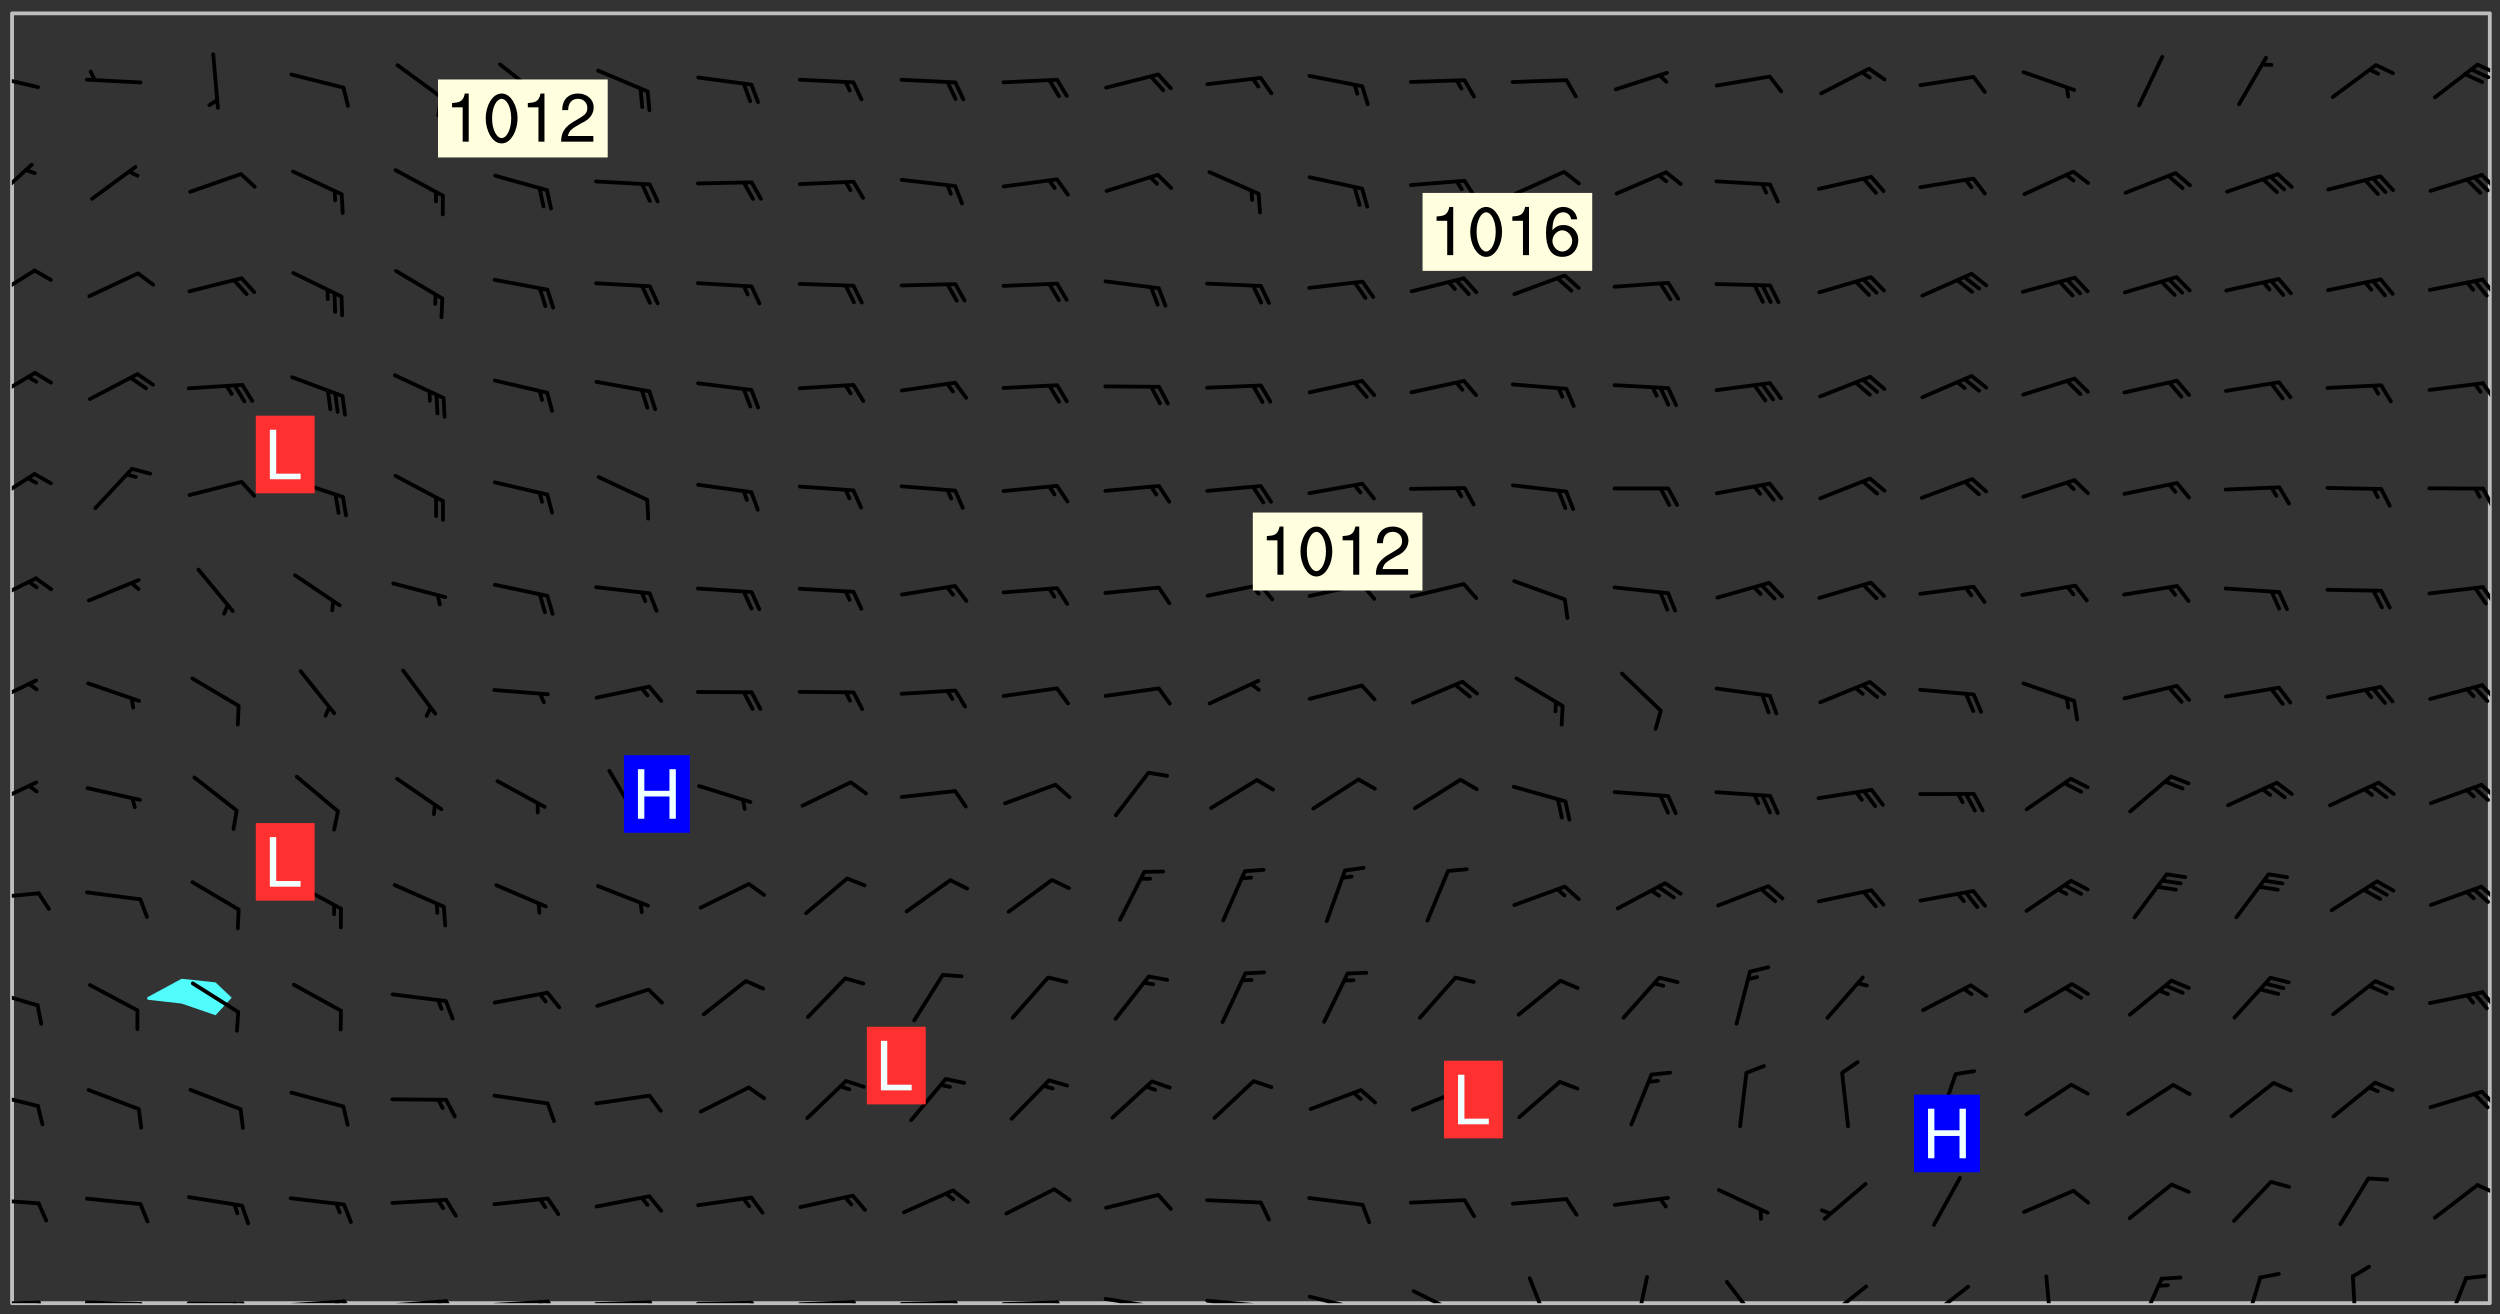 <svg xmlns="http://www.w3.org/2000/svg" role="img" xmlns:xlink="http://www.w3.org/1999/xlink" viewBox="142.45 309.95 326.84 171.84"><rect x="142.45" y="309.95" width="326.84" height="171.84" fill="#333333" stroke="none"/><defs><clipPath id="a"><path d="M144 311.672h1v168.656h-1zm0 0"/></clipPath><clipPath id="b"><path d="M144 311.672h324v168.656H144zm0 0"/></clipPath><clipPath id="c"><path d="M467 311.672h1v168.656h-1zm0 0"/></clipPath><clipPath id="d"><path d="M144 479h4v1.328h-4zm0 0"/></clipPath><clipPath id="e"><path d="M147 479h2v1.328h-2zm0 0"/></clipPath><clipPath id="f"><path d="M153 479h9v1.328h-9zm0 0"/></clipPath><clipPath id="g"><path d="M160 480h3v.328h-3zm0 0"/></clipPath><clipPath id="h"><path d="M166 480h9v.328h-9zm0 0"/></clipPath><clipPath id="i"><path d="M173 480h3v.328h-3zm0 0"/></clipPath><clipPath id="j"><path d="M172 480h2v.328h-2zm0 0"/></clipPath><clipPath id="k"><path d="M180 479h8v1.328h-8zm0 0"/></clipPath><clipPath id="l"><path d="M187 479h2v1.328h-2zm0 0"/></clipPath><clipPath id="m"><path d="M186 479h2v1.328h-2zm0 0"/></clipPath><clipPath id="n"><path d="M193 479h9v1.328h-9zm0 0"/></clipPath><clipPath id="o"><path d="M200 479h3v1.328h-3zm0 0"/></clipPath><clipPath id="p"><path d="M199 479h2v1.328h-2zm0 0"/></clipPath><clipPath id="q"><path d="M206 479h9v1.328h-9zm0 0"/></clipPath><clipPath id="r"><path d="M213 479h3v1.328h-3zm0 0"/></clipPath><clipPath id="s"><path d="M212 479h2v1.328h-2zm0 0"/></clipPath><clipPath id="t"><path d="M220 479h8v1.328h-8zm0 0"/></clipPath><clipPath id="u"><path d="M227 479h2v1.328h-2zm0 0"/></clipPath><clipPath id="v"><path d="M233 480h8v.328h-8zm0 0"/></clipPath><clipPath id="w"><path d="M240 480h3v.328h-3zm0 0"/></clipPath><clipPath id="x"><path d="M246 479h9v1.328h-9zm0 0"/></clipPath><clipPath id="y"><path d="M253 479h3v1.328h-3zm0 0"/></clipPath><clipPath id="z"><path d="M260 479h8v1.328h-8zm0 0"/></clipPath><clipPath id="A"><path d="M267 479h2v1.328h-2zm0 0"/></clipPath><clipPath id="B"><path d="M273 479h8v1.328h-8zm0 0"/></clipPath><clipPath id="C"><path d="M280 479h3v1.328h-3zm0 0"/></clipPath><clipPath id="D"><path d="M286 479h9v1.328h-9zm0 0"/></clipPath><clipPath id="E"><path d="M292 480h2v.328h-2zm0 0"/></clipPath><clipPath id="F"><path d="M300 479h8v1.328h-8zm0 0"/></clipPath><clipPath id="G"><path d="M306 480h1v.328h-1zm0 0"/></clipPath><clipPath id="H"><path d="M313 479h8v1.328h-8zm0 0"/></clipPath><clipPath id="I"><path d="M319 480h2v.328h-2zm0 0"/></clipPath><clipPath id="J"><path d="M327 478h7v2.328h-7zm0 0"/></clipPath><clipPath id="K"><path d="M342 476h4v4.328h-4zm0 0"/></clipPath><clipPath id="L"><path d="M356 476h3v4.328h-3zm0 0"/></clipPath><clipPath id="M"><path d="M367 477h6v3.328h-6zm0 0"/></clipPath><clipPath id="N"><path d="M380 477h7v3.328h-7zm0 0"/></clipPath><clipPath id="O"><path d="M393 477h8v3.328h-8zm0 0"/></clipPath><clipPath id="P"><path d="M409 476h2v4.328h-2zm0 0"/></clipPath><clipPath id="Q"><path d="M421 476h5v4.328h-5zm0 0"/></clipPath><clipPath id="R"><path d="M435 476h4v4.328h-4zm0 0"/></clipPath><clipPath id="S"><path d="M449 476h2v4.328h-2zm0 0"/></clipPath><clipPath id="T"><path d="M462 476h4v4.328h-4zm0 0"/></clipPath><clipPath id="U"><path d="M144 466h4v2h-4zm0 0"/></clipPath><clipPath id="V"><path d="M466 464h2v3h-2zm0 0"/></clipPath><clipPath id="W"><path d="M144 452h4v3h-4zm0 0"/></clipPath><clipPath id="X"><path d="M466 452h2v3h-2zm0 0"/></clipPath><clipPath id="Y"><path d="M144 439h4v3h-4zm0 0"/></clipPath><clipPath id="Z"><path d="M466 439h2v3h-2zm0 0"/></clipPath><clipPath id="aa"><path d="M144 426h4v2h-4zm0 0"/></clipPath><clipPath id="ab"><path d="M466 425h2v3h-2zm0 0"/></clipPath><clipPath id="ac"><path d="M144 412h4v4h-4zm0 0"/></clipPath><clipPath id="ad"><path d="M466 412h2v3h-2zm0 0"/></clipPath><clipPath id="ae"><path d="M144 398h4v5h-4zm0 0"/></clipPath><clipPath id="af"><path d="M466 399h2v3h-2zm0 0"/></clipPath><clipPath id="ag"><path d="M144 385h4v4h-4zm0 0"/></clipPath><clipPath id="ah"><path d="M466 386h2v3h-2zm0 0"/></clipPath><clipPath id="ai"><path d="M144 371h4v5h-4zm0 0"/></clipPath><clipPath id="aj"><path d="M466 373h2v4h-2zm0 0"/></clipPath><clipPath id="ak"><path d="M144 358h4v5h-4zm0 0"/></clipPath><clipPath id="al"><path d="M466 359h2v4h-2zm0 0"/></clipPath><clipPath id="am"><path d="M144 345h4v5h-4zm0 0"/></clipPath><clipPath id="an"><path d="M466 346h2v3h-2zm0 0"/></clipPath><clipPath id="ao"><path d="M144 331h3v6h-3zm0 0"/></clipPath><clipPath id="ap"><path d="M466 332h2v3h-2zm0 0"/></clipPath><clipPath id="aq"><path d="M144 319h4v3h-4zm0 0"/></clipPath><clipPath id="ar"><path d="M466 318h2v2h-2zm0 0"/></clipPath><clipPath id="as"><path d="M465 318h3v3h-3zm0 0"/></clipPath><g id="at" clip-path="url(#clip1)"><path fill="#fff" fill-opacity="0" fill-rule="evenodd" d="M0 0h1000v1000H0zm0 0"/><path fill="#d3d3d3" fill-opacity="0" fill-rule="evenodd" d="M162.152 355.867l-.234.293.059.234.117.172.176.234.293.348.113.059.117-.172.059-.234.176-.176.465-.176h.699l.234.293.289.816.059.176.176.23.352.234.699.699.172.176.234.348.234.41.289.582.41.465.23.234.234.176.117.23.176.293.172 1.164v.234l.059.289.059.117.117.117.348.41.117.172.176.176.176.234.117.172.172.352.059.234.234.406.234-.059-.176.176-.059.93h-.582l-.234-.113-.348.113-.117.117-.059.293-.059.176-.117.172-.465.293-.059.234-.059.113v.645l.059.172v.41l.059.059v.406l.059.406.117.176.059.059.23.641-.059.293v.699l-.059.582v.234l-.059.23-.055.352v1.922l.055.117h.426l-.367.117-.023.352.891 1.168 1.742.539 1.34.359v.539l.09.809.535.715 1.52.27.891-.086.09 1.164.535.18 1.16-.18 2.055-.984 1.16-.363 1.879-.176 1.695-.18-.18.719-1.516.086-1.25.09-.805.27-1.074.809.27.719.535.898-.18.625-.266.809.266 1.078.625.898.805.18 1.25-.18-.266.723.098.504.055.293v.172l.059.293v.406l.176.117.352.117h.406l.293-.176.113-.117.059-.117.117-.23.059-.176.352-.465.23-.176.176-.059.176.059.059.176.117.988.055.469.059.172.117.234.176.059.816.059h.289l.117.234.059.406.059.352v1.105l.117.293.117.348.289.699.176.352.582.754.352.176.172.059.469.234.641.465.348.234.293.176.293.055.23.062.816.348.293.176.113.172.352.352.117.176.523.641v.289l.059.352v.348l.059.352.059.289.117.059.172.059h.176l.582.234.176.117.176.289.176.234.113.234.293.23.117.117v.41l.059.055.289.234.234.117.059.117.117.172.059.117.23.234.059.176.234.059.117.059-.117.113-.059.117v.117l-.117.293-.117.289v.582l.176.117.117.059.059.117.117.117.113.059.176.348.059.352.059.406v.176l-.059.176-.117.699v.172l.117.176.293.293h.406l.176.117.117.172.117.293v.234h-.527l-.23-.234h-.234l-.176.059-.059.699.059.348.117.176.176.41.117.23.289.469.176.055h.523l.234.059.758.641.059.293v.234l.059.059.23.348v.352l-.117.172v.293l.293.289.293.176.172.059.293.176.293.117.582.406.289.234.293.176.219.16.016.012.23.176.641.523.176.234.117.176.176.176.113.172v.641l.117.176.469.117.582.117.234.059.23.113.293.117.113.059.586.352.289.172.176.062.176.055.176.059.699.352.289.176.234.055.289.176.234.117.641.406.293.117.172.059.234.059.41.059.23.059.234.117.059.172-.41.176.469.059.059.293.113.234.176.055.234.059.176.059.406.117.641.234.117.172.059.234v.176l-.059.117-.059.406.234.234.117.059.348.117.641.23.176.117.289.117.176.176.234.465.582 1.105.176.176.348.176.176.117.352.117 1.047.523.234.059.465.113.293.059.465.176.758.582.234.234.348.465.176.176.289.234.816.699.293.176.289.289.293.176.293.289.695.641.176.176.293.234.289.234.469.289.641.582.348.234.234.293.348.348.352.465.934.992.348.406.117.176.234.059.113.117.645.176.23.113.234.059.293.176.23.117.934.699.406.406.234.176.406.176.234.117.816.348.348.234.234.117.293.289.23.117.758.352.352.172.23.059.293.117.234.059.871.176h.816l.469.23.172.059.875.699.465.117.293.059.176.059.23.059.469.059.348.059.352.059.406.059h.293l.172.059v.23l.176.176h.293l.348.059.352.059.699.117h.641l.465-.234.293-.176.172-.117.41-.172.289-.176.934-.465.469-.293.523-.293.465-.172.465-.176 1.051-.465.289-.117.41-.117.289-.117.527-.176 1.516-.699.582-.348.289-.059.293-.059.348-.117.875-.23.352-.117h.113l.234-.059.875-.234.234-.059h.812l.352-.059.816-.117.172-.059.352-.055.293-.059.23-.059.816-.176.176-.059h.348l.234-.059.465-.117.758-.172.234-.059h.348l.41-.117.289-.059 1.285-.059h.289l.41-.059.23-.059h.176l.875-.117h.406l.41-.117h.348l.352-.113.871-.059h1.75l1.047.289.41.117.289.117.352.117.289.117 1.051.172.289.059h.293l.293.059.172.059.41.059.172.059.117.059h.117l.117.059.352.059h.113l.41.066 1.922.395 1.926.395 1.52.449 1.695.719 2.145.805 1.605-.719 1.43-.805 1.16-1.078 1.25-.449 3.035-.719 1.875-.359 2.145-1.348 2.234-1.254 2.5-1.258 1.695-.449 1.785-.18 1.16-.27.625.539 1.34-.27.715-.988.984-1.344.445-.18.805-.359 1.875-.539 1.785-.449 1.25-.27 1.16-.09 1.699-.09 1.961-.27 1.25-.09h.539l.625-.09h.891l2.145-.18 2.41-.18 2.59-.09 1.695.18 1.609.09 1.43.359 1.16.719 1.875.988 1.16 1.527.266.715.629.09.355.898.535.539.535 1.527 1.074.359h.535l-.805.535.09 1.707.715 2.695.891.805.895.988.715 1.258 1.785.539 1.52-.18.355 1.344 1.609-.805.98-.539.27.27.316-.215.219-.145.801.449.449-.359h.355l.535-.27.539-.719.535-.27.625-.988 1.16.449.84.371 1.395.617 1.695-.18h1.605l1.785.09.18-1.707.535-1.344.805.27.492.848.402.406-.09.539v.359l.715.449.711-.27h1.43l.359.988.445 1.258.715 1.344 1.25.629 1.695.629.715-.18.18-.539.98-.09.449.359.086 1.258-.266.629-.535.18v.539l.715.984.266.539.984.988.801 1.078-.266.359-.09.898-.625 2.332-.355 2.066-.09 1.793-.18.719-.09.539v1.438l-.98 1.883-.359 1.707-.535.898-.805 1.168-.266.539 2.055 1.254.086.359-.355.539-.09-.18v.809l.09 1.438-.445.715-1.074.094-.266.715.535.898.805.719 1.16.809 1.34.27.445.359-.355.449-1.789-.09-1.25-.449-.715-.719-.625-.09-.176 3.59-.188 1.309h89.359V311.703h-55.27v49.082l.762.125 3.289.543 2.023 2.836v2.754l2.352.332 2.348.332h4.051l-1.379 4.16-2.023.707-2.023.703-.543.344-2.594 1.617-.188.117-2.023-2.078-.73-2.742-2.672-2.078-1.375-3.5-.066-.082-1.957-2.672 2.75-1.418v-49.082H294.422v91.414l.117.031.133.012.074.074.105.047.09.059.086.059.09.059.297.297.059.09.031.117.027.117.016.137-.031.117-.059.09-.059.086-.043.105-.047.102-.027.121v.145l.176.27.148.148.074.086.074.074.043.105.062.09.059.086.043.105.059.09.047.102.043.105.059.086.117.18.074.074.062.086.059.09.043.105.059.09.059.086.062.09.059.09.043.102.117.18.074.074.059.086.074.074.09.059.105.047h.148l.133-.016.133.016.102-.047.074-.074.047-.102-.016-.133v-.148l-.047-.105-.027-.117-.047-.102-.027-.121-.043-.102-.062-.09-.043-.102-.043-.105-.031-.117-.016-.133-.012-.137.086-.059.059-.086.121-.031.043.105.016.133v.117l.059.102.059.09.09.059.148.148.059.09.043.105-.012.102.086.059.105.047.086.059.09.059.074.074-.117.027-.105.047-.086.059-.074.074-.059.09-.062.086-.027.121-.047.102-.043.105-.031.117-.012.133-.016.133v.148l.027.117.047.105.043.102.059.09.074.074.09.059.074.074.09.059.059.09.043.105.047.102.117.031.133.016h.148l.117-.031.105.043.043.105.047.102.027.121L299.5 410l.027.117.031.121.027.117.105.043.102.047.133-.016.148.148.062.086.074.074.07.074.09.062.105.043.102.043.117.031.137.016.117-.031.074-.074.027-.117-.012-.133-.031-.121-.027-.117.043-.105h.117l.09.062.117.027h.148l.133.016h.148l.133.016.133-.016h.148l.133-.016.133-.012.137.012.117-.027.133-.016.191-.059-.059.176-.016.133-.027.121-.016.133-.059.086-.133.016-.105.047-.105.043-.117.031-.117.027-.266.031h-.148l-.133.016-.074.074.059.086.148.148.117.18.074.07.09.062.09.059.086.059.09.059.102.043.105.062.105.043.086.059.105.047.102.043.18.117.059.09-.043.102-.047.105.016.133.223.223.059.09.043.102.031.121.043.102.016.133.031.117.012.137.031.117.148.148.102.043.105.043.117.031.133.016.137.016h.117l.117-.031.09-.059.043-.105.047-.102.043-.105.031-.117.012-.133v-.148l-.012-.133-.016-.133-.031-.117-.043-.105-.047-.105-.043-.102-.043-.105-.016-.133.016-.133.027-.117.031-.117.027-.121.047-.102.09-.059.086-.062.074-.074.09-.059.223-.223.059-.086.074-.074.117-.18.059-.086v-.148l-.074-.074-.102-.047-.105-.043-.102-.043-.059-.09-.047-.105-.027-.117.09-.059.117-.031.102-.043.18-.117.148-.148.012-.133-.012-.105-.09-.059-.133.016h-.148l-.133.016-.133-.016-.121-.031-.086-.059-.074-.074-.059-.09-.062-.086-.117-.18-.059-.086.031-.121.086-.059.121-.031.059-.086v-.121l-.031-.117-.059-.09-.059-.086-.047-.105-.027-.117-.016-.133.059-.09.074-.074.09-.059.117-.18.074-.074.059-.086.148-.148.121-.031.133-.016.133.016.074.074.043.105.016.133-.031.117-.117.031-.133.012-.148.148-.043.105-.047.102-.027.121-.031.117v.148l.031.117.043.105.059.09.074.07.074.074.117.031.121.027.117-.027.133-.016h.117l.09.059.074.074.047.105.059.086.102.047.133.016.105.043.086.059-.012.105-.074.074-.18.117-.059.09-.09.059-.07.074-.074.074-.062.09-.027.117-.016.133.016.133-.016.133v.148l.016.133.027.117.031.121.074.074.09.059.086.059.09.059.117.031v.086l-.102.047-.09.059-.266.031-.117.027h-.148l-.105.043-.102.047-.059.09-.062.234-.012.133-.031.121-.016.133v.293l-.012.133.012.137.016.133.133.016.133.012.121.031.086.059.074.074.047.105.043.102.016.133v.445l-.016.133v.445l.031.266.027.117.016.133.031.117.086.211.031.266v.148l-.031.117-.027.117-.031.121-.027.117-.031.117-.031.121-.012.133-.016.133.09.059.117-.031.102.016.047.105-.031.266v.441l-.043.105-.047.105-.043.102-.043.105-.059.086-.031.121-.043.117-.031.117-.016.133.016.133.059.09.105.047.086.059.059.086-.012.137-.031.117-.043.102v.445l-.016.133v.148l-.031.117-.043.105-.027.117-.047.105-.043.102-.031.121-.027.117-.031.133-.031.117-.027.117-.043.105-.031.117-.031.121-.012.133-.016.133v.297l.027.117v.148l.047.398.027.117.059.09.121.031h.148l.133-.016.059.09v.117l-.059.09-.09.059-.102.043-.105.047-.09.059-.086.059-.137.016-.117-.031-.133-.016-.102.047-.062.086-.012.137-.016.133-.031.117-.027.117-.016.133-.031.121v.297l.016.133.031.117v.148l.012.133v.148l-.027.117-.047.102-.027.121-.031.117-.059.09-.074.074-.102.043-.105.047-.117.027-.121.031-.102-.047.059-.086.105-.047.027-.117.031-.117.027-.121.031-.117v-.148l.016-.133-.031-.117-.043-.105-.105.016-.074.074-.102.043-.09.062-.074.074-.043.102-.016.133-.031.117L304.25 426l-.031.117-.027.117-.031.121-.027.117-.031.117-.043.105-.09.059h-.09l-.117-.031-.031-.086.016-.137-.031-.117v-.148l-.012-.133v-.148l-.062-.234-.027-.121-.043-.102-.047-.105-.059-.086-.059-.09-.043-.105-.062-.086-.148-.148-.07-.074-.105-.047-.105-.043-.102-.043-.297-.297-.09-.074-.086-.059-.105-.043-.09-.062-.086-.059-.105-.043-.09-.059-.086-.062-.074-.07-.105-.047-.086-.059-.105-.043-.09-.062-.102-.043-.105-.043-.086-.059-.105-.047-.105-.043-.102-.047-.09-.059-.102-.043-.105-.043-.09-.062-.117-.027-.133-.016-.133.016H299.75l-.133.016-.117-.031-.09-.059-.074-.074-.09-.059-.102-.047h-.148l-.121-.027-.102-.043-.074-.074-.117-.18-.09-.059-.102-.043-.09-.062-.105-.043-.09-.059-.086-.059-.105-.047-.059-.086-.059-.09-.043-.105-.047-.102-.074-.074-.086-.059-.074-.074-.09-.059-.223-.223-.043-.105-.031-.266.105-.043h.145l.105.043.074.074.09.059.086.059.105.047.09.059.148.148.07.074.148.148.062.086.074.074.086.059.074.074.09.062.09.059.086.059.27.176.102.047.105.043.102.043.047-.074.059-.086.074-.074.07-.074.105.043.074.074.059.09.043.102.047.105.043.105.121.027.117-.027.074-.09.043-.105.059-.09.074-.074.105-.043.117-.027.133.012.09.059.148.148.059.09.043.105.047.102.043.105.043.102.105.047.105.043.133.016.086-.059.059-.09.074-.074.105-.043.117.027.105.047.102.043.105.043.102.047.18.117v.117l-.016.133.016.133.016.137.059.086.102.047.121.027.117.031h.148l.117-.031.059-.09.18-.117.059-.09.074-.074.059-.086.117-.18.18-.117.117.031.09.059.043.074-.016.133v.117l.09.059h.148l.133-.016.133-.012.266-.031.105-.043.117-.031.121-.027.074-.074.07-.074.062-.09-.016-.105-.047-.102-.102-.043-.105-.016-.117.027-.266.031h-.148l-.074-.074-.09-.059-.117-.031-.117-.027-.133-.016h-.148l-.133.016h-.297l-.105-.047-.148-.148-.043-.102-.059-.09.223-.223.086-.059.105-.043.117-.031.133-.016.133.016.137.016.102.043.133-.012.09-.062.102-.043.062-.09-.047-.102-.09-.059-.117-.031-.102-.043-.059-.09-.062-.09v-.117l.016-.133.105-.047.074-.07v-.121l-.09-.059-.031-.117.09-.059.074-.074.043-.105.059-.09.047-.102.016-.133v-.148l-.047-.105-.043-.102-.09-.059-.133-.016-.102-.043-.137-.016-.117-.031h-.445l-.133-.016-.133-.012-.133-.016-.117-.031h-.148l-.133-.016-.133-.012-.266-.031-.121-.043-.086-.059-.074-.074v-.148l.012-.133.105-.047.102-.043.133-.016h.152l.133-.016h.293l.121.031.102.043.09.059.234.062.121-.047.09-.059.102-.043.133-.016.105.043.102.047.133.012.121-.027h.145l.121-.031.117-.027.105-.047.074-.074.086-.059.148-.148.059-.086.047-.105.027-.117.016-.105-.102-.043-.09-.059-.117-.031-.105-.043-.09-.062-.074-.086-.074-.074-.102-.043-.105-.047-.102-.043-.059-.09-.047-.102-.086-.211-.062-.086-.059-.09-.074-.074-.086-.059h-.27l-.117.031-.09.059-.102.043-.133.016-.105-.016-.027-.117-.062-.09-.117-.031-.102-.043-.148-.148-.031-.117-.016-.105.074-.074.18-.117.117-.027.117-.031.137.016.102.043.105.043.102.047.105.043.117.031.133.016.117.027.133.016.105-.016.09-.059-.074-.074-.105-.043-.074-.074-.074-.09-.148-.148-.086-.059-.09-.059-.074-.074-.09-.059-.102-.047-.121-.027-.102-.047-.105-.043-.117-.031-.102-.043-.121-.031h-.148l-.117.031-.105.043-.086.062-.18.117-.086.059-.09.059-.105.047-.086.059-.105.043-.102.043-.105.047-.074.074-.059.09-.059.086-.047.105-.059.086-.074.074-.133-.012-.117-.031h-.117l-.074.074-.09.059-.074.074-.09.059-.086.059-.105.047-.102.043-.137.016-.102-.043-.148-.148-.105-.047h-.086l-.105.047-.102.043-.121.031-.117-.031-.074-.074v-.117l.031-.121.074-.07.059-.09.074-.074.117-.031.105-.043h.293l.133-.016.137-.016.102-.043.09-.059.102-.047.09-.059.133-.012.09.059.133.012.09-.059.086-.059.105-.043.09-.059.086-.062.09-.059.148-.148.059-.086.059-.09.105-.043.133-.016.117.027.121.031.059-.059.059-.09.031-.266.027-.117.105.012.133.016.102-.043.09-.059.059-.09.074-.074.059-.09.047-.102.012-.133-.012-.133-.047-.105-.148-.148-.059-.09-.059-.086-.043-.105v-.445l.016-.133v-.148l.012-.133-.059-.059-.09.059-.102-.043-.18-.117-.086-.059-.062-.09-.059-.09-.074-.074-.086-.059-.121.031-.102.012-.105.047-.086.059-.105.043-.148.148-.09.059-.086.059-.09.062-.105.043-.133.016v-.121l.105-.043.117-.031.074-.07.043-.105v-.148l-.027-.117-.148-.148-.133-.016h-.148l-.117.031-.105.043-.102.043-.09.062-.117.027-.074-.074.012-.133-.043-.102-.043-.105-.09-.059-.117.027-.121.031-.117.031-.102.043-.121.031-.102.043-.105.043-.09.059-.102.016v-.117l.016-.133-.059-.09-.074.043-.148.148-.059.09-.074.074-.047.105-.043.102-.074.074-.059.09-.074.074-.059.086-.074.074-.09.062-.074.07-.074.074-.102.016-.133.016-.105-.043v-.121l.148-.148.043-.102.059-.09.047-.102.043-.105.059-.09.031-.117.043-.102.031-.121.027-.117.047-.105.043-.102.043-.105.074-.07.09-.062.09-.059.102-.043h.297l.266-.031.105-.043-.074-.074-.117-.031-.105-.043-.09-.059-.102-.047-.09-.059-.102-.043-.105-.043-.09-.062-.086-.059-.105-.043-.102-.043-.121-.031-.117-.031-.102-.043L297.5 410.25l-.102-.043-.09-.059-.043-.105-.016-.133.102-.043.133-.016.137.016.133-.016.102-.043.059-.09.016-.105-.09-.059-.074-.074-.102-.043-.09-.059-.148-.148-.043-.105-.016-.133v-.293l-.059-.09-.09-.059-.074-.074-.043-.105-.031-.117-.059-.09-.074-.074-.117-.027-.074-.074-.09-.059-.09-.062-.086-.059-.074-.074-.059-.086-.047-.105-.086-.059-.148-.148-.195-.059-.133.016-.102.043-.074.074-.047.102-.043.105-.059.09-.059.086-.297.297-.09.059h-.086l-.062-.086-.043-.105.031-.117.059-.09.027-.117-.012-.133-.09-.062-.105.047-.117.027-.117.031-.27.176-.102.047-.117.027-.105.047-.09.059-.102.043-.059-.086-.047-.105.016-.133.047-.105.07-.074.074-.07.059-.09v-.148l-.043-.105h-.238l-.102.047-.031.117-.027.117-.031.121-.074.043-.133.016-.074-.047-.043-.102-.043-.105-.047-.102-.043-.105-.121.031-.102.043-.133.016-.117.031-.105.043-.09.059-.102.047-.121.027-.133.016-.102-.043-.059-.09-.047-.105-.043-.102-.043-.105v-.117l.059-.09.086-.059.18-.117.102-.047.105-.043.105-.059.102-.043.09-.062.102-.043.105-.059.102-.047.09-.059.105-.043.102-.043.09-.062.102-.043.137-.016.117.031.102.043.121.031.102.043.105.047.102.043.105.043.102.047.105.043.102.043.105.047.086.059.105.043.117.031.105.043.102.047.09.059.105.043.102.043.105.047.117.027.102.047.121.027h.148l.086-.059.016-.102.059-.09-.027-.117-.074-.074-.117-.18-.074-.074-.09-.074-.18-.117-.086-.059-.105-.043-.102-.047-.27-.176-.059-.09-.074-.074-.059-.09-.043-.102-.031-.117-.016-.137v-.562l-.012-.133-.016-.133-.031-.117-.016-.133-.012-.133-.031-.121-.223-.223-.059-.086-.016-.105.031-.117.133-.016v-91.414H172.992v1.453l-.059.234-.352 1.051-.172.523-.117.348-.176.41-.117.172-.234.293-.23.059h-.352l-.117.059-.23.406v.293l.117.176.23.23.117.234.641.758.293.465.176.234.23.352.234.348.641.816.176.465.172.41.117.695.176.469.117 1.398.059.465v.875l.117 1.047v4.781l-.059.465-.352 1.281-.176.523-.113.41-.352.93L172.934 336l-.234.582-.117.176-.172.348-.176.406-.352.816-.059.293-.113.293-.117.289-.059.176-.117.875-.059.406-.059.117-.059.176-.059.172-.23.527-.117.172v.234l-.117.234-.059.172-.176.586v.289l-.059.176v.293l-.059.113-.059.527v.172l-.055.234v2.621l-.176.816-.117.176-.176.234-.117.172-.113.234-.586.934-.23.289-.293.465-.176.234-.289.352-.352.699-.113.23-.176.41-.176.23-.406.527-.816.699-.293.172-.289.234-.176.117-.176.176-.523.406-.527.176-.172.176-.234.055-.641.176h-.758m12.211 31.023l-1.074.449.359.895 1.25-.715.445-.539-.98-.09"/><path fill="#d3d3d3" fill-opacity="0" fill-rule="evenodd" d="M201.508 416.598h-.895l.449.629.98.359.805-.09.445-.988-.176.09-.715-.355-.895.355m154.621 59.07l-.059-.523v-.293l.113-.293.059-.23.469-.469h.113l.117-.113.117-.059h.176l.234-.059h.348l.234.059.117.059.23.172.059.176.117.582v.293l-.117.176-.172.289-.176.176-.527.523-.23.234-.117.059h-.176l-.117-.059-.406-.293-.176-.117-.117-.059-.059-.113-.055-.117m6.641-10.957l-.059-.172v-1.109l.059-.172.176-.059.172-.059h.176l.234-.059.117.059.059.699-.059.172-.117.176-.117.059-.234.523-.113.059h-.234l-.059-.117m9.613-14.391l-.117-.176v-.699l.293-.875.117-.172.176-.352.113-.23.117-.293.352-.758.117-.23.172-.234h.176l.117-.059h.641l.117.059.234.234.172.113.352.293.117.117.113.176v.113l.117.059.117.117v.699l-.059.176v.23l-.059.176-.348 1.051-.117.23-.117.234-.117.059-.23.234-.641.289h-.875l-.41-.117-.641-.465"/><path fill="none" stroke="#bebebe" stroke-linecap="round" stroke-linejoin="round" stroke-miterlimit="10" stroke-width=".5" d="M467.957 311.695H144.027v168.625h323.93v-168.625"/><g clip-path="url(#a)"><path fill="#fff" fill-opacity="0" fill-rule="evenodd" d="M144 475.891v4.438h.004H144V311.672h.004H144v164.219"/></g><g clip-path="url(#b)"><path fill="#fff" fill-opacity="0" fill-rule="evenodd" d="M144.004 480.328V311.672h22.188v126.238l-4.438 2.398-.086.074.086.27 4.438.5 4.438 1.527 2.113-2.297-2.113-1.996-4.438-.477V311.672h301.805v168.656H144.004"/></g><path fill="#50fcfc" fill-rule="evenodd" d="M161.754 440.652l-.086-.27.086-.074 4.438-2.398 4.438.477 2.113 1.996-2.113 2.297-4.438-1.527-4.438-.5"/><g clip-path="url(#c)"><path fill="#fff" fill-opacity="0" fill-rule="evenodd" d="M467.996 480.328H468V311.672h-.004H468v168.656h-.004"/></g><g clip-path="url(#d)"><path fill="none" stroke="#000" stroke-linecap="round" stroke-linejoin="round" stroke-miterlimit="10" stroke-width=".5" d="M147.512 480.242l-7.023.172"/></g><g clip-path="url(#e)"><path fill="none" stroke="#000" stroke-linecap="round" stroke-linejoin="round" stroke-miterlimit="10" stroke-width=".5" d="M147.512 480.242l1.207 2.137"/></g><g clip-path="url(#f)"><path fill="none" stroke="#000" stroke-linecap="round" stroke-linejoin="round" stroke-miterlimit="10" stroke-width=".5" d="M160.828 480.422l-7.023-.188"/></g><g clip-path="url(#g)"><path fill="none" stroke="#000" stroke-linecap="round" stroke-linejoin="round" stroke-miterlimit="10" stroke-width=".5" d="M160.828 480.422l1.094 2.199"/></g><g clip-path="url(#h)"><path fill="none" stroke="#000" stroke-linecap="round" stroke-linejoin="round" stroke-miterlimit="10" stroke-width=".5" d="M174.145 480.34l-7.027-.02"/></g><g clip-path="url(#i)"><path fill="none" stroke="#000" stroke-linecap="round" stroke-linejoin="round" stroke-miterlimit="10" stroke-width=".5" d="M174.145 480.34l1.145 2.168"/></g><g clip-path="url(#j)"><path fill="none" stroke="#000" stroke-linecap="round" stroke-linejoin="round" stroke-miterlimit="10" stroke-width=".5" d="M173.121 480.336l.574 1.086"/></g><g clip-path="url(#k)"><path fill="none" stroke="#000" stroke-linecap="round" stroke-linejoin="round" stroke-miterlimit="10" stroke-width=".5" d="M187.449 480.09l-7.008.48"/></g><g clip-path="url(#l)"><path fill="none" stroke="#000" stroke-linecap="round" stroke-linejoin="round" stroke-miterlimit="10" stroke-width=".5" d="M187.449 480.09l1.301 2.082"/></g><g clip-path="url(#m)"><path fill="none" stroke="#000" stroke-linecap="round" stroke-linejoin="round" stroke-miterlimit="10" stroke-width=".5" d="M186.43 480.156l.648 1.043"/></g><g clip-path="url(#n)"><path fill="none" stroke="#000" stroke-linecap="round" stroke-linejoin="round" stroke-miterlimit="10" stroke-width=".5" d="M200.762 480.051l-7.004.555"/></g><g clip-path="url(#o)"><path fill="none" stroke="#000" stroke-linecap="round" stroke-linejoin="round" stroke-miterlimit="10" stroke-width=".5" d="M200.762 480.051l1.32 2.07"/></g><g clip-path="url(#p)"><path fill="none" stroke="#000" stroke-linecap="round" stroke-linejoin="round" stroke-miterlimit="10" stroke-width=".5" d="M199.742 480.133l.66 1.035"/></g><g clip-path="url(#q)"><path fill="none" stroke="#000" stroke-linecap="round" stroke-linejoin="round" stroke-miterlimit="10" stroke-width=".5" d="M214.082 480.113l-7.012.434"/></g><g clip-path="url(#r)"><path fill="none" stroke="#000" stroke-linecap="round" stroke-linejoin="round" stroke-miterlimit="10" stroke-width=".5" d="M214.082 480.113l1.285 2.09"/></g><g clip-path="url(#s)"><path fill="none" stroke="#000" stroke-linecap="round" stroke-linejoin="round" stroke-miterlimit="10" stroke-width=".5" d="M213.062 480.176l.641 1.047"/></g><g clip-path="url(#t)"><path fill="none" stroke="#000" stroke-linecap="round" stroke-linejoin="round" stroke-miterlimit="10" stroke-width=".5" d="M227.402 480.219l-7.023.219"/></g><g clip-path="url(#u)"><path fill="none" stroke="#000" stroke-linecap="round" stroke-linejoin="round" stroke-miterlimit="10" stroke-width=".5" d="M227.402 480.219l1.219 2.129"/></g><g clip-path="url(#v)"><path fill="none" stroke="#000" stroke-linecap="round" stroke-linejoin="round" stroke-miterlimit="10" stroke-width=".5" d="M240.719 480.27l-7.027.117"/></g><g clip-path="url(#w)"><path fill="none" stroke="#000" stroke-linecap="round" stroke-linejoin="round" stroke-miterlimit="10" stroke-width=".5" d="M240.719 480.27l1.188 2.148"/></g><g clip-path="url(#x)"><path fill="none" stroke="#000" stroke-linecap="round" stroke-linejoin="round" stroke-miterlimit="10" stroke-width=".5" d="M254.031 480.191l-7.023.273"/></g><g clip-path="url(#y)"><path fill="none" stroke="#000" stroke-linecap="round" stroke-linejoin="round" stroke-miterlimit="10" stroke-width=".5" d="M254.031 480.191l1.234 2.121"/></g><g clip-path="url(#z)"><path fill="none" stroke="#000" stroke-linecap="round" stroke-linejoin="round" stroke-miterlimit="10" stroke-width=".5" d="M267.348 480.234l-7.023.191"/></g><g clip-path="url(#A)"><path fill="none" stroke="#000" stroke-linecap="round" stroke-linejoin="round" stroke-miterlimit="10" stroke-width=".5" d="M267.348 480.234l1.211 2.133"/></g><g clip-path="url(#B)"><path fill="none" stroke="#000" stroke-linecap="round" stroke-linejoin="round" stroke-miterlimit="10" stroke-width=".5" d="M280.664 480.215l-7.023.227"/></g><g clip-path="url(#C)"><path fill="none" stroke="#000" stroke-linecap="round" stroke-linejoin="round" stroke-miterlimit="10" stroke-width=".5" d="M280.664 480.215l1.219 2.129"/></g><g clip-path="url(#D)"><path fill="none" stroke="#000" stroke-linecap="round" stroke-linejoin="round" stroke-miterlimit="10" stroke-width=".5" d="M293.934 480.891l-6.938-1.125"/></g><g clip-path="url(#E)"><path fill="none" stroke="#000" stroke-linecap="round" stroke-linejoin="round" stroke-miterlimit="10" stroke-width=".5" d="M292.926 480.727l.395 1.16"/></g><g clip-path="url(#F)"><path fill="none" stroke="#000" stroke-linecap="round" stroke-linejoin="round" stroke-miterlimit="10" stroke-width=".5" d="M307.277 480.656L300.281 480"/></g><g clip-path="url(#G)"><path fill="none" stroke="#000" stroke-linecap="round" stroke-linejoin="round" stroke-miterlimit="10" stroke-width=".5" d="M306.262 480.562l.473 1.133"/></g><g clip-path="url(#H)"><path fill="none" stroke="#000" stroke-linecap="round" stroke-linejoin="round" stroke-miterlimit="10" stroke-width=".5" d="M320.504 481.184l-6.816-1.711"/></g><g clip-path="url(#I)"><path fill="none" stroke="#000" stroke-linecap="round" stroke-linejoin="round" stroke-miterlimit="10" stroke-width=".5" d="M319.512 480.934l.297 1.191"/></g><g clip-path="url(#J)"><path fill="none" stroke="#000" stroke-linecap="round" stroke-linejoin="round" stroke-miterlimit="10" stroke-width=".5" d="M333.555 481.898l-6.285-3.141"/></g><g clip-path="url(#K)"><path fill="none" stroke="#000" stroke-linecap="round" stroke-linejoin="round" stroke-miterlimit="10" stroke-width=".5" d="M345.02 483.594l-2.586-6.531"/></g><g clip-path="url(#L)"><path fill="none" stroke="#000" stroke-linecap="round" stroke-linejoin="round" stroke-miterlimit="10" stroke-width=".5" d="M356.301 483.762l1.48-6.867"/></g><g clip-path="url(#M)"><path fill="none" stroke="#000" stroke-linecap="round" stroke-linejoin="round" stroke-miterlimit="10" stroke-width=".5" d="M372.492 483.121l-4.27-5.582"/></g><g clip-path="url(#N)"><path fill="none" stroke="#000" stroke-linecap="round" stroke-linejoin="round" stroke-miterlimit="10" stroke-width=".5" d="M380.922 482.516l5.5-4.375"/></g><g clip-path="url(#O)"><path fill="none" stroke="#000" stroke-linecap="round" stroke-linejoin="round" stroke-miterlimit="10" stroke-width=".5" d="M394.215 482.492l5.543-4.324"/></g><g clip-path="url(#P)"><path fill="none" stroke="#000" stroke-linecap="round" stroke-linejoin="round" stroke-miterlimit="10" stroke-width=".5" d="M409.98 476.828l.641 7"/></g><g clip-path="url(#Q)"><path fill="none" stroke="#000" stroke-linecap="round" stroke-linejoin="round" stroke-miterlimit="10" stroke-width=".5" d="M425.062 477.125l-2.891 6.406"/></g><path fill="none" stroke="#000" stroke-linecap="round" stroke-linejoin="round" stroke-miterlimit="10" stroke-width=".5" d="M425.062 477.125l2.449-.156m-2.871 1.09l1.227-.078"/><g clip-path="url(#R)"><path fill="none" stroke="#000" stroke-linecap="round" stroke-linejoin="round" stroke-miterlimit="10" stroke-width=".5" d="M437.953 476.969l-2.043 6.723"/></g><path fill="none" stroke="#000" stroke-linecap="round" stroke-linejoin="round" stroke-miterlimit="10" stroke-width=".5" d="M437.953 476.969l2.41-.473"/><g clip-path="url(#S)"><path fill="none" stroke="#000" stroke-linecap="round" stroke-linejoin="round" stroke-miterlimit="10" stroke-width=".5" d="M450.062 476.82l.367 7.016"/></g><path fill="none" stroke="#000" stroke-linecap="round" stroke-linejoin="round" stroke-miterlimit="10" stroke-width=".5" d="M450.062 476.82l2.102-1.266"/><g clip-path="url(#T)"><path fill="none" stroke="#000" stroke-linecap="round" stroke-linejoin="round" stroke-miterlimit="10" stroke-width=".5" d="M464.852 477.059l-2.578 6.539"/></g><path fill="none" stroke="#000" stroke-linecap="round" stroke-linejoin="round" stroke-miterlimit="10" stroke-width=".5" d="M464.852 477.059l2.438-.277"/><g clip-path="url(#U)"><path fill="none" stroke="#000" stroke-linecap="round" stroke-linejoin="round" stroke-miterlimit="10" stroke-width=".5" d="M147.504 467.273l-7.008-.52"/></g><path fill="none" stroke="#000" stroke-linecap="round" stroke-linejoin="round" stroke-miterlimit="10" stroke-width=".5" d="M147.504 467.273l.988 2.246m12.32-2.152l-6.992-.707m6.992.707l.926 2.27m12.359-2.066l-6.938-1.113m6.938 1.113l.797 2.32m-1.805-2.48l.398 1.16m13.945-1.145l-6.977-.824m6.977.824l.891 2.285m-1.906-2.406l.445 1.145m13.902-1.645l-7.012.418m7.012-.418l1.281 2.094m-2.301-2.035l.641 1.047m13.684-1.27l-6.988.746m6.988-.746l1.375 2.035m-2.395-1.926l.688 1.016m13.602-1.426l-6.898 1.348m6.898-1.348l1.547 1.902m-2.551-1.707l.773.953m13.574-.977l-6.957 1.004m6.957-1.004l1.449 1.977m-2.461-1.832l.723.992m13.559-1.383l-6.867 1.496m6.867-1.496l1.586 1.871m-2.586-1.652l.793.934m13.301-1.832l-6.422 2.855m6.422-2.855l1.934 1.508M266.109 466l.969.754m13.207-1.332l-6.266 3.184m6.266-3.184l2.008 1.41m11.582-.664l-6.82 1.691m6.82-1.691l1.641 1.824m11.773-.824l-7.02-.309m7.02.309l1.059 2.215m12.234-1.93l-6.973-.879m6.973.879l.871 2.293m12.469-2.902l-7.02.34m7.02-.34l1.254 2.109m12.051-2.246l-7 .613m7-.613l1.336 2.059m11.961-2.211l-6.965.918m5.953-.785l.711 1m13.316.812l-6.367-2.973m5.441 2.539l.066 1.227m8.316 0l5.352-4.559m-4.574 3.895l-1.141-.453m14.652 1.914l3.402-6.152m14.844 1.695l-6.461 2.762m6.461-2.762l1.91 1.539m10.914-2.359l-5.48 4.402m5.48-4.402l2.254.969m10.738-1.32l-4.832 5.105m4.832-5.105l2.363.652m10.371-1.098l-3.668 5.996m3.668-5.996l2.449.148m11.82.715l-5.582 4.27"/><g clip-path="url(#V)"><path fill="none" stroke="#000" stroke-linecap="round" stroke-linejoin="round" stroke-miterlimit="10" stroke-width=".5" d="M466.352 464.879l2.23 1.02"/></g><g clip-path="url(#W)"><path fill="none" stroke="#000" stroke-linecap="round" stroke-linejoin="round" stroke-miterlimit="10" stroke-width=".5" d="M147.41 454.551l-6.82-1.707"/></g><path fill="none" stroke="#000" stroke-linecap="round" stroke-linejoin="round" stroke-miterlimit="10" stroke-width=".5" d="M147.41 454.551L148 456.934m12.602-1.988l-6.57-2.492m6.57 2.492l.309 2.434m12.996-2.414l-6.555-2.531m6.555 2.531l.293 2.438m13.141-2.797l-6.789-1.812m6.789 1.812l.555 2.387m12.879-3.262l-7.027-.062m7.027.062l1.133 2.176m-2.156-2.188l.566 1.09m13.734-.598l-6.953-1.023m6.953 1.023l.824 2.309m12.492-3.328l-6.953 1.016m6.953-1.016l1.453 1.977m11.523-3.051l-6.277 3.16m6.277-3.16l2.004 1.418m10.711-2.266l-5.074 4.859m5.074-4.859l2.328.766m-3.066-.059l1.164.383m12.609-1.352l-4.52 5.383m4.52-5.383l2.402.512m-3.059.273l1.199.254m12.965-.867l-4.902 5.039m4.902-5.039l2.355.688m-3.07.047l1.18.34m12.988-.93l-5.18 4.75m5.18-4.75l2.312.816m-3.066-.125l1.156.41m12.883-1.133l-5.117 4.812m5.117-4.812l2.324.785m11.719.383l-6.574 2.477m6.574-2.477l1.844 1.621m-2.801-1.262l.922.812m13.316-1.262l-6.504 2.656m6.504-2.656l1.887 1.566m-2.832-1.18l.941.785m12.715-2.152l-5.297 4.617m5.297-4.617l2.293.875m9.688-1.824l-2.629 6.516m2.629-6.516l2.441-.258m-2.824 1.203l1.219-.129m11.578-1.047l-.828 6.977m.828-6.977l2.289-.891m10.223.887l.777 6.984m-.777-6.984l2.027-1.387M398.125 450.375l-2.277 6.648m2.277-6.648l2.422-.387m12.684 1.77l-5.859 3.879m5.859-3.879l2.156 1.172m11.18-1.141l-5.898 3.82m5.898-3.82l2.145 1.191m10.984-1.453l-5.527 4.344m5.527-4.344l2.242.992m11.039-1.031l-5.461 4.422m5.461-4.422l2.258.957m-3.051-.316l1.129.48m13.613.078l-6.727 2.023"/><g clip-path="url(#X)"><path fill="none" stroke="#000" stroke-linecap="round" stroke-linejoin="round" stroke-miterlimit="10" stroke-width=".5" d="M466.926 452.688l1.727 1.742"/></g><path fill="none" stroke="#000" stroke-linecap="round" stroke-linejoin="round" stroke-miterlimit="10" stroke-width=".5" d="M465.945 452.98l1.73 1.742"/><g clip-path="url(#Y)"><path fill="none" stroke="#000" stroke-linecap="round" stroke-linejoin="round" stroke-miterlimit="10" stroke-width=".5" d="M147.363 441.395l-6.727-2.023"/></g><path fill="none" stroke="#000" stroke-linecap="round" stroke-linejoin="round" stroke-miterlimit="10" stroke-width=".5" d="M147.363 441.395l.48 2.406m12.57-1.766l-6.199-3.305m6.199 3.305v2.457m13.188-2.234l-5.945-3.746m5.945 3.746l-.18 2.445m13.602-2.621l-6.156-3.395m6.156 3.395l-.039 2.453m13.762-3.715l-6.973-.871m6.973.871l.875 2.293m-1.891-2.422l.438 1.148m13.859-2.105l-6.906 1.297m6.906-1.297l1.535 1.918m-2.539-1.73l.766.961m13.449-1.562l-6.695 2.129m6.695-2.129l1.754 1.715m10.969-2.828l-5.512 4.355m5.512-4.355l2.25.984m10.75-1.332l-4.883 5.051m4.883-5.051l2.359.676m10.383-1.129l-3.734 5.953m3.734-5.953l2.449.18m11.32.16l-4.645 5.273m4.645-5.273l2.387.566m10.773-.695l-4.336 5.531m4.336-5.531l2.414.43m-3.043.375l1.207.215m12.059-1.438l-2.977 6.367m2.977-6.367l2.449-.125m-2.883 1.051l1.227-.062m12.566-.84l-3.066 6.32m3.066-6.32l2.453-.09m-2.898 1.008l1.227-.043m13.328-.348l-4.656 5.266m4.656-5.266l2.387.574m11.328-.156L341 442.602m5.453-4.434l2.258.953m10.672-1.355l-4.684 5.238m4.684-5.238l2.383.586m-3.062.176l1.191.293m11.34-1.84l-1.758 6.805m1.758-6.805l2.387-.574m-2.641 1.566l1.191-.289m13.812.055l-4.629 5.289m3.957-4.52l1.195.281m13.594-.027l-6.23 3.246m6.23-3.246l2.023 1.387m-2.93-.914l1.012.695m13.121-1.328l-6.055 3.566m6.055-3.566l2.094 1.281m-2.973-.766l2.09 1.285m11.793-2.246l-5.434 4.457m5.434-4.457l2.266.945m-3.055-.297l2.266.945m-3.055-.297l1.129.473m13.406-2.145l-4.715 5.207m4.715-5.207l2.379.602m-3.062.156l2.379.602m-3.066.156l2.379.598m12.715-1.68l-5.531 4.336m5.531-4.336l2.242.996m-3.047-.363l2.242.992m12.555-.164l-6.883 1.418"/><g clip-path="url(#Z)"><path fill="none" stroke="#000" stroke-linecap="round" stroke-linejoin="round" stroke-miterlimit="10" stroke-width=".5" d="M467.004 439.676l1.562 1.891"/></g><path fill="none" stroke="#000" stroke-linecap="round" stroke-linejoin="round" stroke-miterlimit="10" stroke-width=".5" d="M466 439.883l1.566 1.887M465 440.086l.781.945"/><g clip-path="url(#aa)"><path fill="none" stroke="#000" stroke-linecap="round" stroke-linejoin="round" stroke-miterlimit="10" stroke-width=".5" d="M147.496 426.738l-6.992.66"/></g><path fill="none" stroke="#000" stroke-linecap="round" stroke-linejoin="round" stroke-miterlimit="10" stroke-width=".5" d="M147.496 426.738l1.352 2.047m11.949-1.262l-6.965-.91m6.965.91l.863 2.301m11.992-.965l-6.047-3.582m6.047 3.582l-.109 2.449m13.488-2.559l-6.172-3.359m6.172 3.359l-.023 2.453m-.875-2.945l-.012 1.227m14.355-.996l-6.43-2.836m6.43 2.836l.18 2.445m-1.117-2.859l.09 1.223m14.176-.844l-6.457-2.77m5.516 2.367l.105 1.223m14.191-.922l-6.539-2.566m5.59 2.195l.137 1.219m14.008-3.684l-6.301 3.105m6.301-3.105l1.992 1.434m10.852-2.152l-5.359 4.543m5.359-4.543l2.281.906m11.211-.68l-5.715 4.09m5.715-4.09l2.199 1.094m11.094-1.125l-5.668 4.152m5.668-4.152l2.211 1.066m9.859-2.121l-3.18 6.266m3.18-6.266l2.453-.047m-2.914.957l1.227-.023m12.375-.973l-2.828 6.434m2.828-6.434l2.445-.184m-2.859 1.121l1.227-.094m12.277-.934l-2.379 6.613m2.379-6.613l2.43-.348m-2.773 1.312l1.215-.176m12.605-.727l-2.699 6.488m2.699-6.488l2.441-.23m12.82 2.266l-6.598 2.418m6.598-2.418l1.828 1.641m-2.785-1.289l.914.82m13.164-1.609l-6.207 3.297m6.207-3.297l2.031 1.371m-2.934-.895l2.031 1.375m-2.934-.895l1.016.688m14.277-1.262l-6.555 2.527m6.555-2.527l1.855 1.605m-2.809-1.238l1.855 1.605m12.574-1.434l-6.875 1.449m6.875-1.449l1.574 1.883m-2.574-1.672l1.574 1.883m12.758-1.996l-6.914 1.254m6.914-1.254l1.523 1.926m-2.527-1.742l1.52 1.926m-2.527-1.746l.762.965m14.02-2.672l-5.816 3.941m5.816-3.941l2.168 1.145m-3.016-.57l2.168 1.145m-3.016-.57l1.086.57m13.117-2.562l-4.203 5.629m4.203-5.629l2.426.371m-3.039.449l2.426.371m-3.035.445l2.426.375m12.113-2.012l-4.211 5.629m4.211-5.629l2.426.379m-3.035.441l2.422.375m-3.035.445l2.426.375m12.973-1.09l-5.926 3.777m5.926-3.777l2.133 1.207m-2.996-.656l2.137 1.207m-3-.66l2.137 1.211m13.242-1.617l-6.605 2.395"/><g clip-path="url(#ab)"><path fill="none" stroke="#000" stroke-linecap="round" stroke-linejoin="round" stroke-miterlimit="10" stroke-width=".5" d="M466.863 425.871l1.824 1.645"/></g><path fill="none" stroke="#000" stroke-linecap="round" stroke-linejoin="round" stroke-miterlimit="10" stroke-width=".5" d="M465.902 426.219l1.824 1.645m-2.785-1.297l.91.824"/><g clip-path="url(#ac)"><path fill="none" stroke="#000" stroke-linecap="round" stroke-linejoin="round" stroke-miterlimit="10" stroke-width=".5" d="M147.176 412.25l-6.352 3.008"/></g><path fill="none" stroke="#000" stroke-linecap="round" stroke-linejoin="round" stroke-miterlimit="10" stroke-width=".5" d="M146.25 412.688l.984.73m13.508 1.102l-6.855-1.535m5.859 1.312l.324 1.184m13.328.438l-5.535-4.328m5.535 4.328l-.426 2.418m13.664-2.324l-5.383-4.516m5.383 4.516l-.508 2.398m14.027-2.668l-5.793-3.98m4.949 3.402l-.137 1.219m14.484-.945l-6.168-3.367m5.27 2.875l-.012 1.227m12.918.613l-3.555-6.062m3.039 5.18l-.645 1.043m16.051-2.145l-6.707-2.094m5.73 1.789l.227 1.207m13.875-3.48l-6.324 3.062m6.324-3.062l1.98 1.449m11.664-.305l-6.984.773m6.984-.773l1.383 2.027m11.734-2.855l-6.59 2.43m6.59-2.43l1.832 1.633m10.332-3.203l-4.285 5.57m4.285-5.57l2.418.41m11.754.547l-6 3.656m6-3.656l2.109 1.25m11.16-1.324l-5.91 3.801m5.91-3.801l2.141 1.203m11.199-1.164l-5.961 3.727m5.961-3.727l2.125 1.227m11.594 1.59l-6.766-1.906m6.766 1.906l.52 2.395m-1.504-2.672l.52 2.398m13.898-2.812l-7.004-.523m7.004.523l.988 2.246m-2.008-2.324l.988 2.246m13.352-2.191l-7.012-.477m7.012.477l1 2.238m-2.023-2.309l1.004 2.238m-2.023-2.309l.504 1.121m14.816-1.766l-6.941 1.094m6.941-1.094l1.477 1.961m-2.484-1.801l1.473 1.961m-2.484-1.805l.738.98m14.641-.762l-7.027.023m7.027-.023l1.16 2.164m-2.184-2.16l1.16 2.164m-2.184-2.16l.582 1.082m14.156-3.078l-5.777 4m5.777-4l2.18 1.125m-3.023-.543l2.184 1.125m11.754-1.992l-5.34 4.566m5.34-4.566l2.285.898m-3.062-.234l2.285.898m12.328-.754l-6.379 2.953m6.379-2.953l1.953 1.48m-2.883-1.051l1.957 1.48m-2.883-1.051l.977.738m14.188-1.609l-6.367 2.973m6.367-2.973l1.961 1.477m-2.887-1.043l1.961 1.477m-2.887-1.043l.98.738m14.305-1.32l-6.605 2.402"/><g clip-path="url(#ad)"><path fill="none" stroke="#000" stroke-linecap="round" stroke-linejoin="round" stroke-miterlimit="10" stroke-width=".5" d="M466.863 412.551l1.824 1.645"/></g><path fill="none" stroke="#000" stroke-linecap="round" stroke-linejoin="round" stroke-miterlimit="10" stroke-width=".5" d="M465.902 412.902l1.824 1.641m-2.785-1.293l.91.824"/><g clip-path="url(#ae)"><path fill="none" stroke="#000" stroke-linecap="round" stroke-linejoin="round" stroke-miterlimit="10" stroke-width=".5" d="M147.164 398.91l-6.328 3.055"/></g><path fill="none" stroke="#000" stroke-linecap="round" stroke-linejoin="round" stroke-miterlimit="10" stroke-width=".5" d="M146.242 399.355l.992.723m13.402 1.504l-6.645-2.285m5.68 1.953l.191 1.211m13.789-.23l-6.047-3.582m6.047 3.582l-.113 2.449m12.598-1.492l-4.383-5.496m3.742 4.695l-.488 1.125m14.352-.258l-4.199-5.633m3.59 4.812l-.523 1.109m15.852-2.828l-7.004-.555m5.984.477l.488 1.125m13.781-2.047l-6.875 1.445m6.875-1.445l1.574 1.883m-2.574-1.672l.785.941m13.605-.41l-7.027-.039m7.027.039l1.141 2.176m-2.164-2.18l1.141 2.172m13.199-2.152l-7.027-.07m7.027.07l1.129 2.18m-2.152-2.188l.566 1.086m13.766-1.324l-7.016.426m7.016-.426l1.281 2.094m-2.305-2.031l.641 1.047m13.668-1.398l-6.957 1.004m6.957-1.004l1.449 1.977m11.867-1.965l-6.957.98m6.957-.98l1.441 1.984m11.582-2.977l-6.375 2.961m5.445-2.531l.98.742m13.48-.559l-6.809 1.738m6.809-1.738l1.652 1.812m11.496-2.312l-6.473 2.734m6.473-2.734l1.902 1.551m-2.844-1.152l1.902 1.551m12.133 1.219l-6.035-3.602m6.035 3.602l-.121 2.449m-.754-2.973l-.062 1.227m13.773-.074l-5.074-4.859m5.074 4.859l-.664 2.363m14.922-4.316l-6.961-.949m6.961.949l.852 2.301m-1.863-2.441l.848 2.305m13.25-3.973l-6.504 2.664m6.504-2.664l1.887 1.57m-2.832-1.18l1.887 1.566m-2.832-1.18l.941.785m14.516.074l-7.004-.609m7.004.609l.957 2.262m-1.977-2.348l.957 2.258m13.199-1.332l-6.645-2.289m6.645 2.289l.383 2.426m-1.352-2.758l.191 1.211m14.188-2.836l-6.836 1.625m6.836-1.625l1.621 1.84m-2.617-1.602l1.621 1.84m12.738-1.844l-6.934 1.156m6.934-1.156l1.492 1.949m-2.5-1.781l1.492 1.949m12.812-2.219l-6.895 1.359m6.895-1.359l1.547 1.902m-2.551-1.703l1.547 1.902m-2.551-1.707l.773.953m14.496-1.566l-6.793 1.797"/><g clip-path="url(#af)"><path fill="none" stroke="#000" stroke-linecap="round" stroke-linejoin="round" stroke-miterlimit="10" stroke-width=".5" d="M466.957 399.539l1.668 1.801"/></g><path fill="none" stroke="#000" stroke-linecap="round" stroke-linejoin="round" stroke-miterlimit="10" stroke-width=".5" d="M465.969 399.801l1.668 1.801m-2.656-1.539l.836.898"/><g clip-path="url(#ag)"><path fill="none" stroke="#000" stroke-linecap="round" stroke-linejoin="round" stroke-miterlimit="10" stroke-width=".5" d="M147.148 385.562l-6.297 3.121"/></g><path fill="none" stroke="#000" stroke-linecap="round" stroke-linejoin="round" stroke-miterlimit="10" stroke-width=".5" d="M147.148 385.562l1.992 1.426m-2.91-.973l1 .715m13.336-.941l-6.5 2.668m5.555-2.281l.941.785m12.309 2.871l-4.48-5.414m3.828 4.625l-.469 1.133m15.109-1.086l-5.828-3.93m4.98 3.355l-.129 1.223m14.773-1.723l-6.793-1.785m5.805 1.527l.281 1.195m14.062-1.105l-6.875-1.449m6.875 1.449l.684 2.355m-1.684-2.566l.684 2.355m13.688-2.469l-6.984-.801m6.984.801l.898 2.281m-1.914-2.398l.449 1.141m13.895-1.191l-7.012-.465m7.012.465l1.008 2.238m-2.027-2.305l1.008 2.238m13.328-2.207l-7.016-.395m7.016.395l1.031 2.227m-2.051-2.285l.516 1.113m13.781-1.816l-6.938 1.129m6.938-1.129l1.484 1.949m-2.496-1.785l.746.977m13.613-.859l-7.004.566m7.004-.566l1.324 2.066m-2.344-1.984l.66 1.035m13.668-1.188l-6.992.707m6.992-.707l1.363 2.039m11.898-2.387l-6.883 1.406m6.883-1.406l1.562 1.891m-2.562-1.688l.781.945m13.523-1.195l-6.863 1.496m6.863-1.496l1.59 1.871m11.711-1.938l-6.836 1.629m6.836-1.629l1.625 1.84m11.578.172l-6.609-2.391m6.609 2.391l.344 2.426m13.16-3.25l-6.988-.746m6.988.746l.914 2.277m-1.93-2.387l.914 2.277m13.301-3.504l-6.758 1.926m6.758-1.926l1.703 1.77m-2.684-1.488l1.699 1.766m-2.684-1.484l.852.883m14.418-1.484l-6.734 2.004m6.734-2.004l1.723 1.746m-2.703-1.457l1.723 1.75m12.688-1.504l-6.965.934m6.965-.934l1.43 1.996m-2.441-1.859l.715.996m13.59-1.277l-6.922 1.223m6.922-1.223l1.512 1.934m-2.52-1.754l.758.965m13.574-1.094l-6.938 1.121m6.938-1.121l1.48 1.953m-2.492-1.789l.742.977m13.621-.348l-7.012-.465m7.012.465l1.008 2.238m-2.027-2.305l1.008 2.234m13.332-2.34l-7.023-.121m7.023.121l1.113 2.188m-2.133-2.203l1.113 2.188m13.199-2.648l-6.977.832"/><g clip-path="url(#ah)"><path fill="none" stroke="#000" stroke-linecap="round" stroke-linejoin="round" stroke-miterlimit="10" stroke-width=".5" d="M467.051 386.707l1.398 2.016"/></g><path fill="none" stroke="#000" stroke-linecap="round" stroke-linejoin="round" stroke-miterlimit="10" stroke-width=".5" d="M466.035 386.828l1.402 2.016"/><g clip-path="url(#ai)"><path fill="none" stroke="#000" stroke-linecap="round" stroke-linejoin="round" stroke-miterlimit="10" stroke-width=".5" d="M146.965 371.922l-5.93 3.773"/></g><path fill="none" stroke="#000" stroke-linecap="round" stroke-linejoin="round" stroke-miterlimit="10" stroke-width=".5" d="M146.965 371.922l2.133 1.207m-2.996-.66l1.066.605m12.543-1.836l-4.793 5.141m4.793-5.141l2.371.633m-3.07.113l1.188.32m13.836.645l-6.812 1.719m6.812-1.719l1.648 1.816m11.594.152l-6.668-2.219m6.668 2.219l.41 2.418m-1.379-2.742l.41 2.422m13.645-1.559l-6.207-3.297m6.207 3.297v2.453m-.902-2.934v2.453m14.535-2.824l-6.844-1.594m6.844 1.594l.633 2.371M213 374.371l.316 1.188m13.754-.258l-6.359-2.984m6.359 2.984l.125 2.449m13.488-3.457l-6.957-.969m6.957.969l.844 2.305m-1.855-2.445l.422 1.152m13.93-1.246l-7.008-.5m7.008.5l.996 2.242m-2.016-2.316l.5 1.121m13.832-1.016l-7.004-.562m7.004.562l.977 2.254m-1.992-2.336l.484 1.125m13.844-1.664l-6.996.68m6.996-.68l1.355 2.043m-2.375-1.945l.68 1.023m13.656-1.102l-7 .637m7-.637l1.344 2.055m-2.363-1.961l.672 1.027m13.664-1.117l-7 .633m7-.633l1.34 2.055m-2.359-1.965l1.344 2.055m12.949-2.445l-6.918 1.234m6.918-1.234l1.516 1.934m-2.523-1.754l.758.965m13.621-.582l-7.027.109m7.027-.109l1.184 2.148m-2.207-2.133l.594 1.074m13.719-.629l-6.98-.816m6.98.816l.895 2.289m-1.91-2.406l.895 2.285m13.461-2.574h-7.027m7.027 0l1.152 2.168m-2.176-2.168l1.152 2.168m13.129-2.797l-6.914 1.258m6.914-1.258l1.523 1.922m-2.527-1.742l1.52 1.926m-2.527-1.742l.762.965m14.375-1.996l-6.531 2.594m6.531-2.594l1.871 1.59m-2.82-1.211l1.867 1.59m12.422-1.898l-6.582 2.453m6.582-2.453l1.836 1.625m-2.793-1.27l1.836 1.629m12.488-1.844l-6.684 2.168m6.684-2.168l1.762 1.707m-2.734-1.391l.883.852m13.504-.789l-6.883 1.414m6.883-1.414l1.562 1.891m-2.562-1.684l.781.945m13.602-.594l-7.02.293m7.02-.293l1.242 2.117m-2.262-2.074l.621 1.059m13.715-.883l-7.023-.141m7.023.141l1.109 2.188m-2.129-2.207l.555 1.094m13.781-1.125l-7.027-.039"/><g clip-path="url(#aj)"><path fill="none" stroke="#000" stroke-linecap="round" stroke-linejoin="round" stroke-miterlimit="10" stroke-width=".5" d="M467.074 373.828L468.215 376"/></g><path fill="none" stroke="#000" stroke-linecap="round" stroke-linejoin="round" stroke-miterlimit="10" stroke-width=".5" d="M466.055 373.82l.57 1.086"/><g clip-path="url(#ak)"><path fill="none" stroke="#000" stroke-linecap="round" stroke-linejoin="round" stroke-miterlimit="10" stroke-width=".5" d="M147.023 358.699l-6.047 3.586"/></g><path fill="none" stroke="#000" stroke-linecap="round" stroke-linejoin="round" stroke-miterlimit="10" stroke-width=".5" d="M147.023 358.699l2.094 1.277m-2.977-.754l1.051.637m13.234-1l-6.223 3.266m6.223-3.266l2.027 1.383m-2.934-.906l2.027 1.383m12.59-.449l-7.012.449m7.012-.449l1.289 2.086m-2.309-2.023l1.285 2.09m-2.305-2.023l.641 1.047m14.496.277l-6.578-2.461m6.578 2.461l.32 2.434m-1.277-2.789l.32 2.43m-1.277-2.789l.32 2.434m14.805-1.461l-6.367-2.973m6.367 2.973l.125 2.449m-1.055-2.883l.129 2.449m-1.055-2.883l.066 1.227m15.34-1.047l-6.844-1.598m6.844 1.598l.629 2.371M213 361.059l.316 1.188m14.031-1.133l-6.914-1.242m6.914 1.242l.754 2.336m-1.758-2.516l.75 2.336m13.598-2.34l-6.973-.871m6.973.871l.875 2.293m-1.891-2.422l.875 2.293m13.477-2.82l-7.012.441m7.012-.441l1.285 2.09m-2.305-2.027l.641 1.047m13.664-1.398l-6.953 1.02m6.953-1.02l1.453 1.973m-2.465-1.824l.727.988m13.633-.812l-7.02.367m7.02-.367l1.262 2.105m-2.285-2.051l1.266 2.102m13.078-1.945l-7.027-.055m7.027.055l1.133 2.176m-2.156-2.184l1.137 2.176m13.199-2.34l-7.023.289m7.023-.289l1.238 2.117m-2.262-2.074l1.238 2.117m13.02-2.762l-6.863 1.496m6.863-1.496l1.59 1.871m-2.586-1.656l1.586 1.871m12.727-2.086l-6.867 1.496m6.867-1.496l1.586 1.871m-2.586-1.656l.793.938m13.59-.121l-7.004-.57m7.004.57l.973 2.254m-1.988-2.336l.484 1.125m13.855-1.133l-7.02-.387m7.02.387l1.031 2.227m-2.055-2.285l1.031 2.227m-2.051-2.281l.516 1.113m14.816-1.656l-6.969.922m6.969-.922l1.426 1.996m-2.441-1.859l1.43 1.996m-2.441-1.863l1.426 1.996m13.703-3.09l-6.539 2.574m6.539-2.574l1.863 1.594m-2.816-1.219l1.867 1.594m-2.816-1.219l1.863 1.594m13.309-2.453l-6.449 2.793m6.449-2.793l1.918 1.527m-2.855-1.121l1.918 1.527m-2.855-1.121l.957.766m14.359-1.234l-6.703 2.102m6.703-2.102l1.75 1.723M412.68 359.75l1.746 1.723m12.621-1.746l-6.859 1.535m6.859-1.535l1.594 1.863m-2.594-1.641l1.598 1.863m12.754-1.883l-6.934 1.125m6.934-1.125l1.484 1.953m-2.492-1.789l1.484 1.953m12.879-1.727l-7.016.348m7.016-.348l1.262 2.105m-2.281-2.055l.629 1.051m13.684-1.367l-6.973.875"/><g clip-path="url(#al)"><path fill="none" stroke="#000" stroke-linecap="round" stroke-linejoin="round" stroke-miterlimit="10" stroke-width=".5" d="M467.047 360.055l1.414 2.008"/></g><path fill="none" stroke="#000" stroke-linecap="round" stroke-linejoin="round" stroke-miterlimit="10" stroke-width=".5" d="M466.035 360.184l.703 1.004"/><g clip-path="url(#am)"><path fill="none" stroke="#000" stroke-linecap="round" stroke-linejoin="round" stroke-miterlimit="10" stroke-width=".5" d="M146.98 345.316l-5.961 3.723"/></g><path fill="none" stroke="#000" stroke-linecap="round" stroke-linejoin="round" stroke-miterlimit="10" stroke-width=".5" d="M146.98 345.316l2.125 1.227m11.391-.855l-6.363 2.98m6.363-2.98l1.965 1.473m11.578-.836l-6.816 1.707m6.816-1.707l1.645 1.82m-2.637-1.57l1.645 1.82m12.41.328l-6.312-3.09m6.312 3.09l.078 2.453m-.996-2.902l.078 2.453m-.996-2.902l.039 1.227m14.977-.078l-6.043-3.59m6.043 3.59l-.117 2.449m-.762-2.973l-.059 1.227m14.684-1.852l-6.906-1.293m6.906 1.293l.734 2.34m-1.738-2.527l.734 2.34m13.641-2.605l-7.016-.387m7.016.387l1.031 2.227m-2.051-2.285l1.031 2.227m13.301-2.148l-7.012-.426m7.012.426l1.02 2.234m-2.039-2.297l.508 1.117m13.832-1.148l-7.023-.234m7.023.234l1.078 2.203m-2.098-2.238l1.078 2.203m13.258-2.371l-7.023.172m7.023-.172l1.203 2.137m-2.227-2.113l1.207 2.137m13.129-2.223l-7.02.293m7.02-.293l1.242 2.117m-2.262-2.074l1.242 2.117m13.066-1.566l-6.969-.895m6.969.895l.867 2.293m-1.879-2.422l.867 2.293m13.488-2.461l-7.023-.301m7.023.301l1.055 2.215m-2.078-2.258l1.059 2.215m13.258-2.734l-6.98.824m6.98-.824l1.398 2.016m-2.414-1.895l1.398 2.016m12.852-2.578l-6.816 1.707m6.816-1.707l1.641 1.824m-2.633-1.574l1.641 1.82m-2.633-1.574l.82.914m14.363-1.777l-6.59 2.441m6.59-2.441l1.832 1.633m-2.789-1.277l1.832 1.633m12.652-1.02l-7.012.504m7.012-.504l1.305 2.078M359.527 347l1.305 2.078m13.035-1.809l-7.023-.184m7.023.184l1.098 2.195m-2.117-2.223l1.094 2.195m-2.117-2.223l1.094 2.195m14.125-3.227l-6.742 1.988m6.742-1.988l1.715 1.754m-2.695-1.465l1.715 1.754m-2.699-1.465l1.719 1.754m13.402-2.762l-6.426 2.848m6.426-2.848l1.93 1.516m-2.863-1.102l1.93 1.516m-2.867-1.102l1.934 1.516m13.43-1.844l-6.781 1.848m6.781-1.848l1.68 1.789m-2.664-1.52l1.68 1.789m-2.668-1.52l1.68 1.789m13.586-2.402l-6.734 2m6.734-2l1.723 1.746m-2.703-1.457l1.723 1.75m-2.703-1.457l1.723 1.746m13.617-2.082L433.5 347.934m6.863-1.508l1.59 1.867m-2.59-1.648l1.59 1.867m-2.586-1.648l.793.934m14.527-1.328l-6.883 1.418m6.883-1.418l1.566 1.891m-2.566-1.684l1.562 1.891m-2.566-1.684l.785.945m14.539-1.332l-6.895 1.363"/><g clip-path="url(#an)"><path fill="none" stroke="#000" stroke-linecap="round" stroke-linejoin="round" stroke-miterlimit="10" stroke-width=".5" d="M467.008 346.496l1.551 1.902"/></g><path fill="none" stroke="#000" stroke-linecap="round" stroke-linejoin="round" stroke-miterlimit="10" stroke-width=".5" d="M466.004 346.695l1.551 1.902m-2.551-1.703l.773.949"/><g clip-path="url(#ao)"><path fill="none" stroke="#000" stroke-linecap="round" stroke-linejoin="round" stroke-miterlimit="10" stroke-width=".5" d="M146.59 331.488l-5.18 4.75"/></g><path fill="none" stroke="#000" stroke-linecap="round" stroke-linejoin="round" stroke-miterlimit="10" stroke-width=".5" d="M145.836 332.18l1.156.406m13.156-.805l-5.664 4.16m4.84-3.555l1.105.535m13.516-.223l-6.629 2.328m6.629-2.328l1.805 1.664m11.379.988l-6.367-2.977m6.367 2.977l.125 2.449m-1.051-2.883l.062 1.227m14.086-.609l-6.184-3.344m6.184 3.344l-.016 2.453m-.883-2.941l-.012 1.227m14.52-1.465l-6.77-1.891m6.77 1.891l.527 2.395m-1.512-2.672l.527 2.398m13.895-2.875l-7.016-.383m7.016.383l1.031 2.223M226.379 334l1.031 2.223m13.309-2.434l-7.027.145m7.027-.145l1.195 2.145m-2.219-2.121l1.195 2.141m13.141-2.25l-7.02.32m7.02-.32l1.25 2.113m-2.273-2.066l.625 1.055m13.691-.539l-6.98-.805m6.98.805l.898 2.285m-1.914-2.402l.449 1.145m13.875-1.895l-6.965.93m6.965-.93l1.43 1.996m-2.441-1.859l.711.996m13.484-1.723l-6.703 2.109m6.703-2.109l1.75 1.719m-2.723-1.414l.871.863m13.281 1.305l-6.43-2.836m6.43 2.836l.18 2.445m-1.113-2.859l.09 1.223m14.379-1.484l-6.871-1.484m6.871 1.484l.668 2.359m-1.668-2.574l.668 2.359m13.715-3.168l-7.004.562m7.004-.562l1.32 2.066m-2.34-1.984l.66 1.031m13.375-2.273l-6.406 2.883m6.406-2.883l1.941 1.504m11.398-1.453l-6.457 2.781m6.457-2.781l1.914 1.535m-2.855-1.129l.957.766m13.578.43l-7.016-.422m7.016.422l1.02 2.23m-2.039-2.293l.508 1.117m13.746-2.051l-6.852 1.566m6.852-1.566l1.605 1.855m-2.602-1.625l1.605 1.855m12.746-1.867l-6.934 1.133m6.934-1.133l1.488 1.953m-2.496-1.789l.742.977m13.305-2.047l-6.379 2.945m6.379-2.945l1.953 1.48m-2.883-1.055l.977.742m13.348-.98l-6.539 2.57m6.539-2.57l1.863 1.594m-2.816-1.223l1.867 1.598m12.449-1.832l-6.641 2.297m6.641-2.297l1.801 1.668m-2.766-1.336l1.797 1.672m-2.762-1.336l1.797 1.672m13.535-2.059l-6.809 1.734m6.809-1.734l1.652 1.812m-2.645-1.562l1.652 1.816m-2.645-1.562l1.652 1.812m13.598-2.492l-6.711 2.086"/><g clip-path="url(#ap)"><path fill="none" stroke="#000" stroke-linecap="round" stroke-linejoin="round" stroke-miterlimit="10" stroke-width=".5" d="M466.918 332.82l1.742 1.727"/></g><path fill="none" stroke="#000" stroke-linecap="round" stroke-linejoin="round" stroke-miterlimit="10" stroke-width=".5" d="M465.941 333.125l1.742 1.727m-2.719-1.426l1.742 1.73"/><g clip-path="url(#aq)"><path fill="none" stroke="#000" stroke-linecap="round" stroke-linejoin="round" stroke-miterlimit="10" stroke-width=".5" d="M140.578 319.75l6.844 1.594"/></g><path fill="none" stroke="#000" stroke-linecap="round" stroke-linejoin="round" stroke-miterlimit="10" stroke-width=".5" d="M153.805 320.367l7.02.363m-5.996-.312l-.52-1.109m16.629 4.738l-.613-7m.523 5.984l-1.027.668m17.531-2.297l-6.812-1.711m6.812 1.711l.59 2.383m12.152-1.16l-5.668-4.152m5.668 4.152l-.348 2.426m13.582-2.32l-5.504-4.367m5.504 4.367l-.445 2.414m-.355-3.047l-.445 2.41m15.047-2.594l-6.477-2.73m6.477 2.73l.219 2.441m-1.16-2.84l.219 2.445m14.281-2.949l-6.965-.926m6.965.926l.859 2.297m-1.871-2.434l.855 2.301m13.5-2.457l-7.02-.344m7.02.344l1.043 2.223m-2.066-2.273l.523 1.113m13.812-1.062l-7.02-.34m7.02.34l1.047 2.219m-2.066-2.27l1.047 2.219m13.289-2.508l-7.02.336m7.02-.336l1.254 2.109m-2.273-2.059l1.254 2.109m12.977-2.855l-6.812 1.73m6.812-1.73l1.648 1.816m-2.641-1.566l1.652 1.816m12.738-1.617l-6.977.828m6.977-.828l1.398 2.02m-2.414-1.898l.699 1.008m13.59-.039l-6.895-1.348m6.895 1.348l.715 2.348m-1.719-2.543l.359 1.172m14.023-1.762l-7.023.223m7.023-.223l1.223 2.129m-2.242-2.098l.609 1.066m13.727-1.113l-7.023.25m7.023-.25l1.227 2.125m11.922-3.078l-6.691 2.156m5.715-1.844l.883.855m13.527-.676l-6.93 1.176m6.93-1.176l1.5 1.941m11.473-2.969l-6.242 3.227m6.242-3.227l2.02 1.398m-2.93-.926l1.012.695m13.562-.094l-6.941 1.082m6.941-1.082l1.473 1.961m11.688-.258l-6.629-2.328m5.664 1.992l.184 1.211m12.297-5.207l-3.031 6.34m16.594-6.211l-3.527 6.078m3.016-5.191l1.223.043m13.664.023l-5.648 4.176m5.648-4.176l2.215 1.055m-3.035-.449l1.105.531m12.996-1.188l-5.578 4.273"/><g clip-path="url(#ar)"><path fill="none" stroke="#000" stroke-linecap="round" stroke-linejoin="round" stroke-miterlimit="10" stroke-width=".5" d="M466.352 318.41l2.23 1.02"/></g><g clip-path="url(#as)"><path fill="none" stroke="#000" stroke-linecap="round" stroke-linejoin="round" stroke-miterlimit="10" stroke-width=".5" d="M465.539 319.031l2.23 1.02"/></g><path fill="none" stroke="#000" stroke-linecap="round" stroke-linejoin="round" stroke-miterlimit="10" stroke-width=".5" d="M464.727 319.656l2.234 1.016"/><path fill="#00f" fill-rule="evenodd" d="M392.676 463.211h8.621V453.062h-8.621v10.148"/><path fill="azure" fill-rule="evenodd" d="M394.512 454.898h.832v2.82h3.285v-2.82h.832v6.48h-.832v-2.918h-3.285v2.918h-.832v-6.48"/><path fill="#ff3030" fill-rule="evenodd" d="M331.234 458.773h7.691V448.625h-7.691v10.148"/><path fill="azure" fill-rule="evenodd" d="M333.066 450.457h.836v5.742h3.191v.738h-4.027v-6.48"/><path fill="#ff3030" fill-rule="evenodd" d="M255.781 454.332h7.695V444.188h-7.695v10.145"/><path fill="azure" fill-rule="evenodd" d="M257.617 446.02h.832v5.738h3.191V452.5h-4.023v-6.48"/><path fill="#ff3030" fill-rule="evenodd" d="M175.891 427.703h7.695v-10.145h-7.695v10.145"/><path fill="azure" fill-rule="evenodd" d="M177.727 419.391h.832v5.738H181.75v.742h-4.023v-6.48"/><path fill="#00f" fill-rule="evenodd" d="M224.02 418.828h8.617v-10.148h-8.617v10.148"/><path fill="azure" fill-rule="evenodd" d="M225.852 410.512h.836v2.824h3.285v-2.824h.832v6.48h-.832v-2.914h-3.285v2.914h-.836v-6.48"/><path fill="#ff3030" fill-rule="evenodd" d="M175.891 374.441h7.695v-10.145h-7.695v10.145"/><path fill="azure" fill-rule="evenodd" d="M177.727 366.129h.832v5.742H181.75v.738h-4.023v-6.48"/><path fill="#ffffe0" fill-rule="evenodd" d="M306.238 387.148h22.18v-10.191h-22.18v10.191"/><path fill-rule="evenodd" d="M309.738 378.789h.508v6.297h-.789v-4.492h-1.387v-.555l.559-.066.254-.051.23-.09.203-.141.172-.211.141-.297.109-.395m4.812 0l.23.02.219.055.207.09.195.121.184.148.172.176.301.422.246.492.18.547.109.578.039.594-.039.59-.109.586-.18.555-.246.5-.301.43-.172.18-.184.152-.195.125-.207.09-.219.059-.23.02-.23-.02-.219-.059-.207-.09-.195-.125-.188-.152-.168-.18-.305-.43-.242-.5-.18-.555-.113-.586-.035-.59h.832l.027.562.082.504.129.445.16.371.191.301.211.223.223.137.227.047.227-.047.223-.137.211-.223.191-.301.16-.371.125-.445.082-.504.031-.562-.031-.562-.082-.5-.125-.438-.16-.363-.191-.293-.211-.215-.223-.133-.227-.043-.227.043-.223.133-.211.215-.191.293-.16.363-.129.438-.082.5-.027.562h-.832l.035-.594.113-.578.18-.547.242-.492.305-.422.168-.176.188-.148.195-.121.207-.09.219-.055.23-.02m5.09 0h.512v6.297h-.789v-4.492h-1.387v-.555l.559-.066.254-.051.227-.09.203-.141.176-.211.141-.297.105-.395m2.824 2.176h.785l.023-.316.059-.285.098-.254.141-.215.18-.176.223-.129.266-.078.309-.027.238.02.223.062.207.102.18.141.148.172.113.207.07.234.023.266-.02.27-.066.223-.109.191-.156.172-.199.164-.25.164-.633.391-.539.312-.438.316-.344.324-.266.336-.191.352-.125.371-.066.391-.02.422h4.211v-.742h-3.332l.082-.285.113-.234.148-.203.188-.18.23-.172.277-.176.719-.418.414-.203.348-.23.281-.254.219-.266.164-.277.109-.285.062-.285.023-.281-.043-.383-.121-.348-.188-.309-.25-.262-.305-.215-.344-.156-.383-.098-.406-.035-.434.035-.398.098-.355.164-.305.234-.246.305-.188.375-.117.445-.039.52"/><path fill="#ffffe0" fill-rule="evenodd" d="M199.715 330.535h22.184v-10.195h-22.184v10.195"/><path fill-rule="evenodd" d="M203.215 322.176h.512v6.293h-.789v-4.488h-1.387v-.555l.559-.066.254-.055.227-.09.203-.141.176-.211.141-.293.105-.395m4.816 0l.227.02.219.055.211.09.195.121.184.148.172.176.301.418.242.496.18.547.113.578.039.59-.039.594-.113.586-.18.551-.242.504-.301.426-.172.18-.184.156-.195.121-.211.094-.219.055-.227.02-.23-.02-.219-.055-.207-.094-.199-.121-.184-.156-.172-.18-.301-.426-.242-.504-.18-.551-.113-.586-.039-.594h.836l.027.562.082.508.125.441.164.375.191.301.211.223.223.137.227.047.227-.047.223-.137.211-.223.188-.301.164-.375.125-.441.082-.508.031-.562-.031-.562-.082-.5-.125-.434-.164-.367-.188-.293-.211-.211-.223-.133-.227-.047-.227.047-.223.133-.211.211-.191.293-.164.367-.125.434-.082.5-.027.562h-.836l.039-.59.113-.578.18-.547.242-.496.301-.418.172-.176.184-.148.199-.121.207-.09.219-.055.23-.02m5.09 0h.508v6.293h-.785v-4.488h-1.391v-.555l.562-.066.25-.055.23-.09.203-.141.176-.211.141-.293.105-.395m2.824 2.176h.785l.02-.316.059-.289.102-.25.141-.215.18-.176.223-.129.266-.082.309-.027.238.023.223.062.203.102.18.137.148.176.113.203.074.238.023.262-.023.27-.062.227-.113.191-.152.172-.203.16-.246.168-.633.387-.539.316-.438.316-.348.324-.262.336-.191.352-.125.367-.066.395-.023.418h4.215v-.738h-3.336l.086-.285.113-.238.148-.199.188-.18.23-.172.277-.176.719-.418.414-.207.344-.23.281-.25.223-.266.16-.281.113-.281.062-.285.02-.281-.039-.383-.121-.348-.191-.309-.25-.262-.301-.215-.348-.156-.379-.102-.406-.031-.434.031-.398.098-.355.168-.305.234-.25.305-.184.375-.117.445-.039.52"/><path fill="#ffffe0" fill-rule="evenodd" d="M328.43 345.363h22.18v-10.191h-22.18v10.191"/><path fill-rule="evenodd" d="M331.93 337.004h.508v6.297h-.785v-4.488h-1.391v-.559l.559-.062.254-.055.23-.09.203-.141.172-.211.145-.293.105-.398m4.812 0l.23.02.219.059.207.086.195.121.184.152.172.176.305.418.242.492.18.547.109.582.039.59-.039.594-.109.582-.18.555-.242.504-.305.426-.172.18-.184.152-.195.125-.207.094-.219.055-.23.02-.23-.02-.219-.055-.207-.094-.195-.125-.184-.152-.172-.18-.305-.426-.242-.504-.18-.555-.109-.582-.039-.594h.832l.027.562.082.508.129.441.16.375.191.301.211.219.223.137.227.047.227-.047.223-.137.211-.219.191-.301.16-.375.129-.441.078-.508.031-.562-.031-.562-.078-.5-.129-.434-.16-.367-.191-.293-.211-.215-.223-.129-.227-.047-.227.047-.223.129-.211.215-.191.293-.16.367-.129.434-.082.5-.027.562h-.832l.039-.59.109-.582.18-.547.242-.492.305-.418.172-.176.184-.152.195-.121.207-.086.219-.059.23-.02m5.09 0h.512v6.297h-.789v-4.488h-1.387v-.559l.559-.062.254-.055.227-.09.203-.141.176-.211.141-.293.105-.398m6.805 1.621h-.785l-.051-.211-.082-.188-.109-.16-.129-.129-.148-.102-.16-.074-.168-.047-.172-.016-.328.043-.285.117-.246.195-.203.27-.164.34-.113.402-.07.469-.023.523.188-.199.188-.16.184-.121.188-.09.188-.062.191-.035.402-.023.305.031.32.09.316.156.297.219.254.285.199.352.074.199.051.219.031.234.004.25-.789.047-.027-.258-.078-.254-.121-.234-.16-.207-.191-.18-.223-.137-.238-.09-.254-.031-.258.031-.238.09-.223.137-.191.18-.16.207-.121.234-.078.254-.027.258.027.258.078.25.121.238.16.207.191.18.223.137.238.086.258.031.254-.031.238-.086.223-.137.191-.18.16-.207.121-.238.078-.25.027-.258.789-.047-.031.371-.094.371-.156.359-.223.328-.289.281-.172.121-.188.102-.207.082-.223.062-.242.039-.258.012-.285-.016-.262-.047-.234-.078-.219-.102-.191-.133-.176-.156-.152-.18-.137-.203-.117-.223-.098-.242-.148-.535-.086-.594-.027-.641.039-.742.117-.664.184-.578.121-.254.137-.23.152-.207.172-.18.188-.156.199-.129.219-.102.234-.074.246-.047.262-.016.367.035.332.098.297.148.254.199.211.242.168.273.113.305.062.32"/></g></defs><use xlink:href="#at"/></svg>